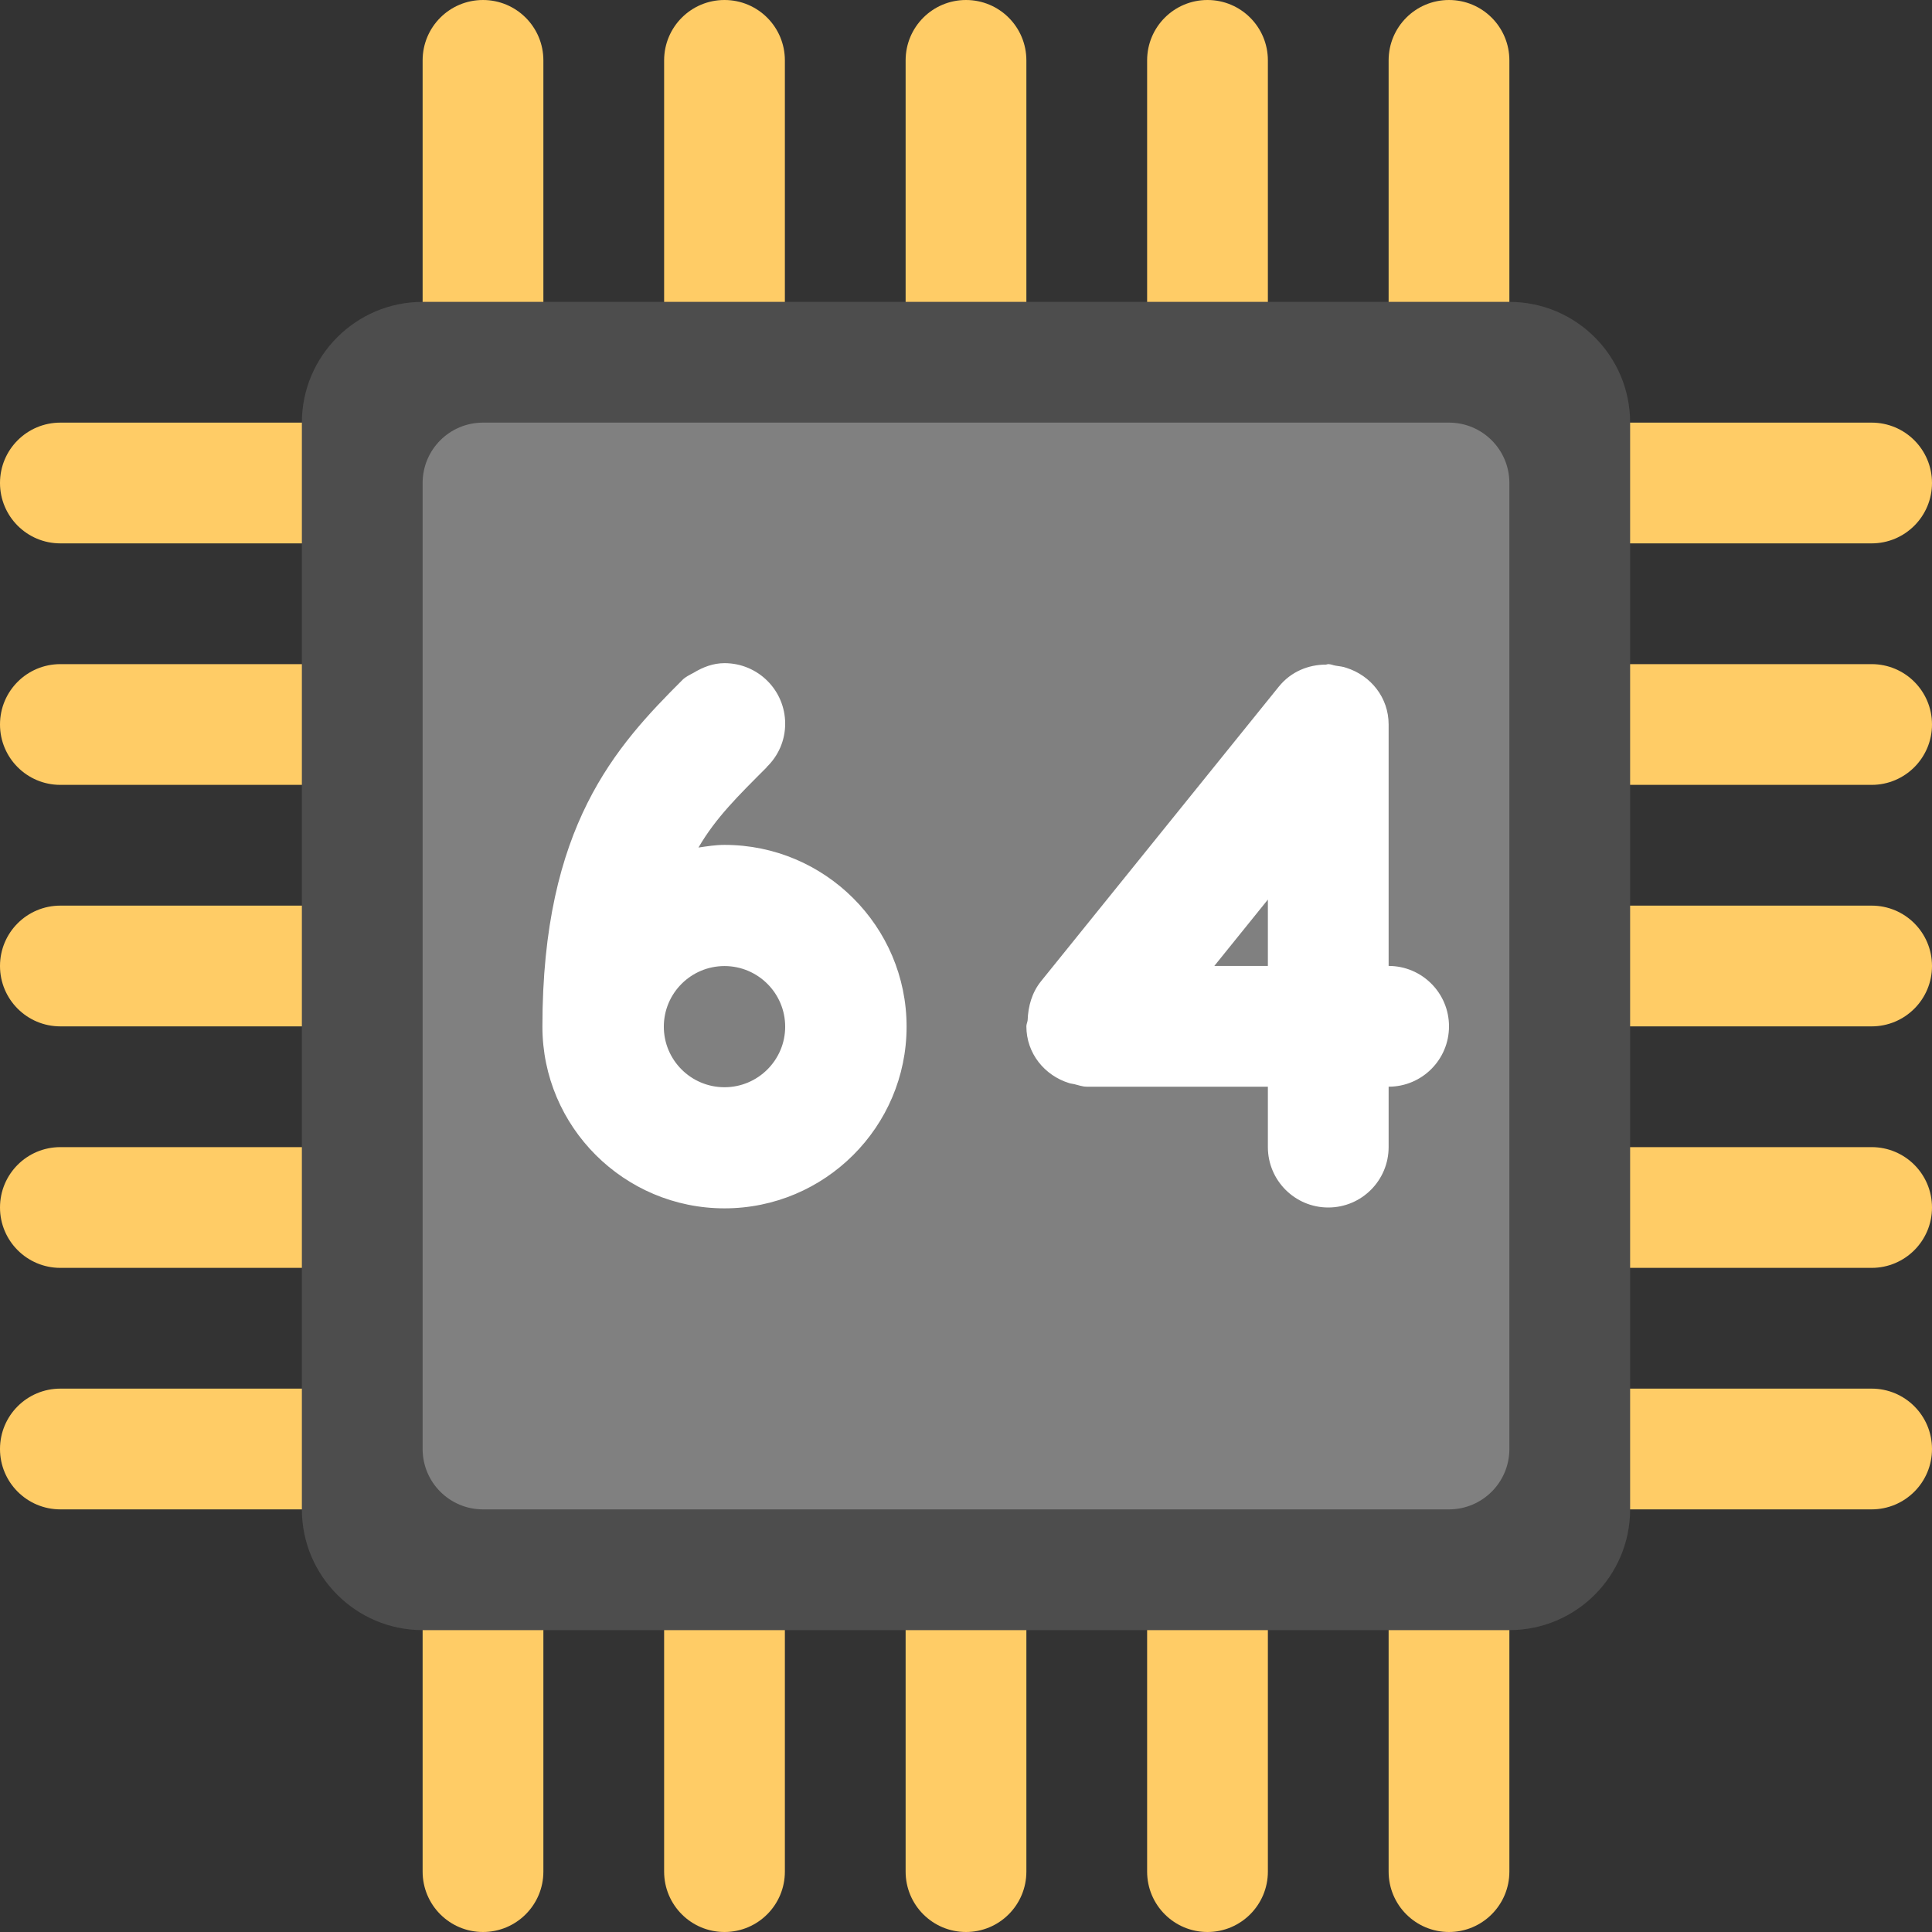 <?xml version="1.0" encoding="iso-8859-1"?>
<!-- Generator: Adobe Illustrator 16.0.0, SVG Export Plug-In . SVG Version: 6.00 Build 0)  -->
<!DOCTYPE svg PUBLIC "-//W3C//DTD SVG 1.1//EN" "http://www.w3.org/Graphics/SVG/1.1/DTD/svg11.dtd">
<svg version="1.1" id="Layer_1" xmlns="http://www.w3.org/2000/svg" xmlns:xlink="http://www.w3.org/1999/xlink" x="0px" y="0px"
	 width="32px" height="32px" viewBox="0 0 32 32" style="enable-background:new 0 0 32 32;" xml:space="preserve">
<rect x="0" y="0" width="32" height="32" fill="#333333" stroke="none"/>
<g id="Pins_9_">
	<g>
		<path style="fill-rule:evenodd;clip-rule:evenodd;fill:#FFCC66;" d="M31,13c0.553,0,1-0.448,1-1c0-0.553-0.447-1-1-1h-6V9h6
			c0.553,0,1-0.448,1-1c0-0.553-0.447-1-1-1h-6V1c0-0.553-0.448-1-1-1c-0.553,0-1,0.447-1,1v6h-2V1c0-0.553-0.448-1-1-1
			c-0.553,0-1,0.447-1,1v6h-2V1c0-0.553-0.447-1-1-1s-1,0.447-1,1v6h-2V1c0-0.553-0.447-1-1-1s-1,0.447-1,1v6H9V1
			c0-0.553-0.448-1-1-1C7.447,0,7,0.447,7,1v6H1C0.447,7,0,7.447,0,8c0,0.552,0.447,1,1,1h6v2H1c-0.553,0-1,0.447-1,1
			c0,0.552,0.447,1,1,1h6v2H1c-0.553,0-1,0.447-1,1c0,0.552,0.447,1,1,1h6v2H1c-0.553,0-1,0.447-1,1c0,0.552,0.447,1,1,1h6v2H1
			c-0.553,0-1,0.447-1,1c0,0.552,0.447,1,1,1h6v6c0,0.552,0.447,1,1,1c0.552,0,1-0.448,1-1v-6h2v6c0,0.552,0.447,1,1,1s1-0.448,1-1
			v-6h2v6c0,0.552,0.447,1,1,1s1-0.448,1-1v-6h2v6c0,0.552,0.447,1,1,1c0.552,0,1-0.448,1-1v-6h2v6c0,0.552,0.447,1,1,1
			c0.552,0,1-0.448,1-1v-6h6c0.553,0,1-0.448,1-1c0-0.553-0.447-1-1-1h-6v-2h6c0.553,0,1-0.448,1-1c0-0.553-0.447-1-1-1h-6v-2h6
			c0.553,0,1-0.448,1-1c0-0.553-0.447-1-1-1h-6v-2H31z M23,9v2h-2V9H23z M19,9v2h-2V9H19z M15,17v2h-2v-2H15z M13,15v-2h2v2H13z
			 M17,17h2v2h-2V17z M17,15v-2h2v2H17z M15,9v2h-2V9H15z M9,9h2v2H9V9z M9,13h2v2H9V13z M9,17h2v2H9V17z M9,23v-2h2v2H9z M13,23v-2
			h2v2H13z M17,23v-2h2v2H17z M23,23h-2v-2h2V23z M23,19h-2v-2h2V19z M23,15h-2v-2h2V15z"/>
	</g>
</g>
<g id="Body_25_">
	<g>
		<path style="fill:#4D4D4D;" d="M25,5H7C5.896,5,5,5.896,5,7v18c0,1.104,0.896,2,2,2h18c1.104,0,2-0.896,2-2V7
			C27,5.896,26.104,5,25,5z"/>
	</g>
</g>
<g id="Shape_6_">
	<g>
		<path style="fill:#808080;" d="M24,7H8C7.447,7,7,7.447,7,8v16c0,0.552,0.447,1,1,1h16c0.552,0,1-0.448,1-1V8
			C25,7.447,24.552,7,24,7z"/>
	</g>
</g>
<g id="_x36_4">
	<g>
		<path style="fill-rule:evenodd;clip-rule:evenodd;fill:#FFFFFF;" d="M23,15.999v-4c0-0.446-0.297-0.811-0.701-0.938
			c-0.057-0.021-0.114-0.025-0.174-0.035C22.082,11.02,22.045,11,22,11c-0.014,0-0.024,0.007-0.037,0.008
			c-0.291,0-0.58,0.115-0.782,0.365l-3.938,4.879c-0.152,0.188-0.214,0.417-0.222,0.646C17.017,16.933,17,16.963,17,16.999
			c0,0.449,0.301,0.814,0.707,0.94c0.028,0.01,0.057,0.011,0.086,0.018c0.069,0.016,0.134,0.042,0.207,0.042h3v1
			C21,19.552,21.448,20,22,20c0.553,0,1-0.448,1-1.001v-1c0.552,0,1-0.447,1-1C24,16.447,23.552,15.999,23,15.999z M21,15.999
			h-0.887L21,14.9V15.999z M12,13.994c-0.147,0-0.289,0.023-0.431,0.044c0.285-0.492,0.663-0.862,1.124-1.323
			c0.003-0.003,0.004-0.008,0.007-0.011c0.188-0.182,0.305-0.435,0.305-0.717c0-0.554-0.449-1.003-1.005-1.003
			c-0.19,0-0.359,0.067-0.511,0.159c-0.065,0.035-0.134,0.067-0.183,0.116c-1.106,1.104-2.322,2.423-2.322,5.745
			c0,1.66,1.353,3.01,3.016,3.01s3.016-1.35,3.016-3.01S13.663,13.994,12,13.994z M12,18.008c-0.555,0-1.005-0.45-1.005-1.003
			c0-0.554,0.45-1.004,1.005-1.004c0.554,0,1.005,0.45,1.005,1.004C13.005,17.558,12.554,18.008,12,18.008z"/>
	</g>
</g>
<g>
</g>
<g>
</g>
<g>
</g>
<g>
</g>
<g>
</g>
<g>
</g>
<g>
</g>
<g>
</g>
<g>
</g>
<g>
</g>
<g>
</g>
<g>
</g>
<g>
</g>
<g>
</g>
<g>
</g>
</svg>
